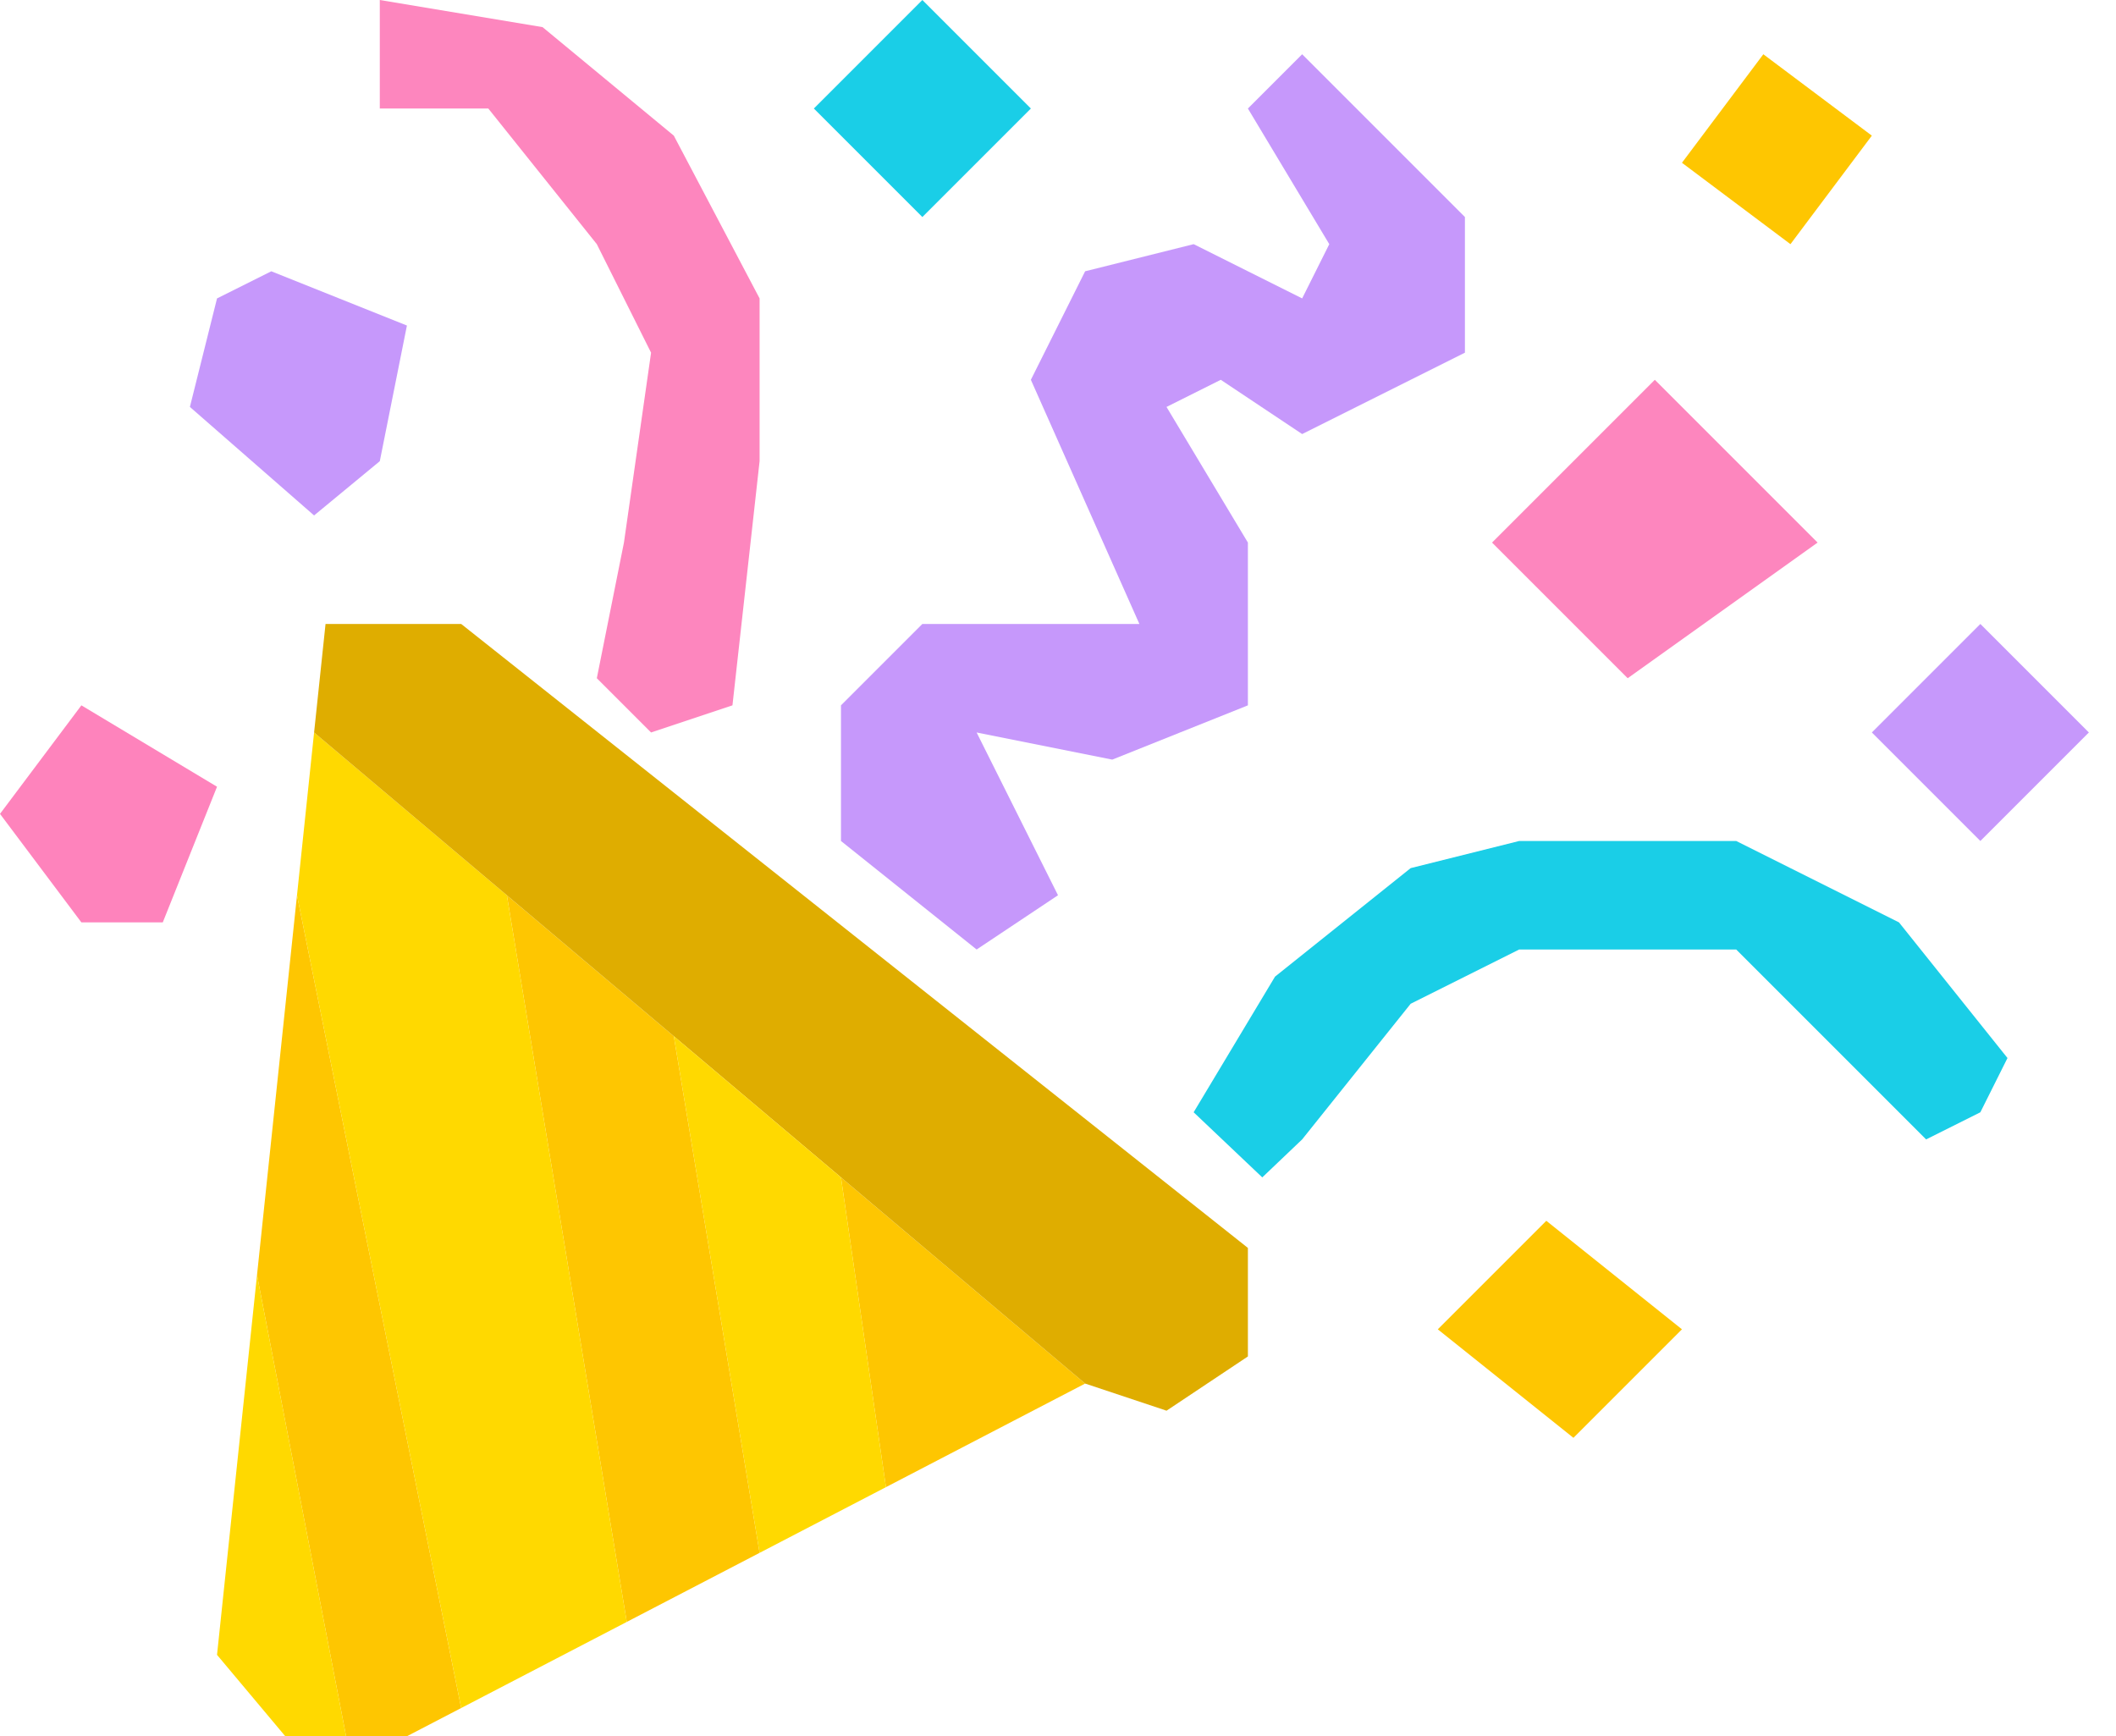 <svg width="39" height="32" viewBox="0 0 39 32" fill="none" xmlns="http://www.w3.org/2000/svg">
<path d="M20 25.5L15.5 21.7L16.329 27.409L20 25.5Z" fill="#FEC601"/>
<path d="M9.342 16.5L11.552 29.893L14 28.62L12.419 19.098L9.342 16.5Z" fill="#FEC601"/>
<path d="M7.5 32L8.5 31.48L5.474 16.5L4.737 23.5L6.379 32H7.5Z" fill="#FEC601"/>
<path d="M26.5 24.5L28.5 22.5L31 24.5L29 26.5L26.5 24.5Z" fill="#FEC601"/>
<path d="M31 3L32.5 1L34.5 2.5L33 4.5L31 3Z" fill="#FEC601"/>
<path d="M9.342 16.5L5.789 13.5L5.474 16.5L8.5 31.48L11.552 29.893L9.342 16.5Z" fill="#FFD900"/>
<path d="M8.5 11.5H6L5.789 13.5L9.342 16.5L12.419 19.098L15.5 21.7L20 25.5L21.5 26L23 25V23L8.5 11.5Z" fill="#DFAD00"/>
<path d="M4 30.5L5.258 32H6.379L4.737 23.5L4 30.5Z" fill="#FFD900"/>
<path d="M3.5 7.5L5.789 9.5L7 8.5L7.5 6L5 5L4 5.5L3.5 7.5Z" fill="#C698FB"/>
<path d="M24 1L23 2L24.5 4.5L24 5.5L22 4.5L20 5L19 7L21 11.5H17L15.5 13V15.5L18 17.5L19.5 16.5L18 13.5L20.5 14L23 13V10L21.5 7.5L22.5 7L24 8L27 6.5V4L24 1Z" fill="#C698FB"/>
<path d="M34.5 13.5L36.5 11.5L38.5 13.5L36.5 15.5L34.5 13.5Z" fill="#C698FB"/>
<path d="M15 2L17 0L19 2L17 4L15 2Z" fill="#1ACEE7"/>
<path d="M22 20.5L23.5 18L26 16L28 15.5H32L35 17L37 19.5L36.5 20.5L35.5 21L32 17.5H28L26 18.5L24 21L23.265 21.7L22 20.5Z" fill="#1ACEE7"/>
<path d="M0 15L1.5 13L4 14.5L3 17H1.5L0 15Z" fill="#FE83BC"/>
<path d="M7 0V2H9L11 4.5L12 6.5L11.5 10L11 12.5L12 13.5L13.5 13L14 8.5V5.5L12.419 2.5L10 0.5L7 0Z" fill="#FD86BE"/>
<path d="M30 12.5L27.5 10L30.5 7L33.5 10L30 12.5Z" fill="#FD86BE"/>
<path d="M12.419 19.098L14 28.62L16.329 27.409L15.5 21.7L12.419 19.098Z" fill="#FFD900"/>
</svg>
